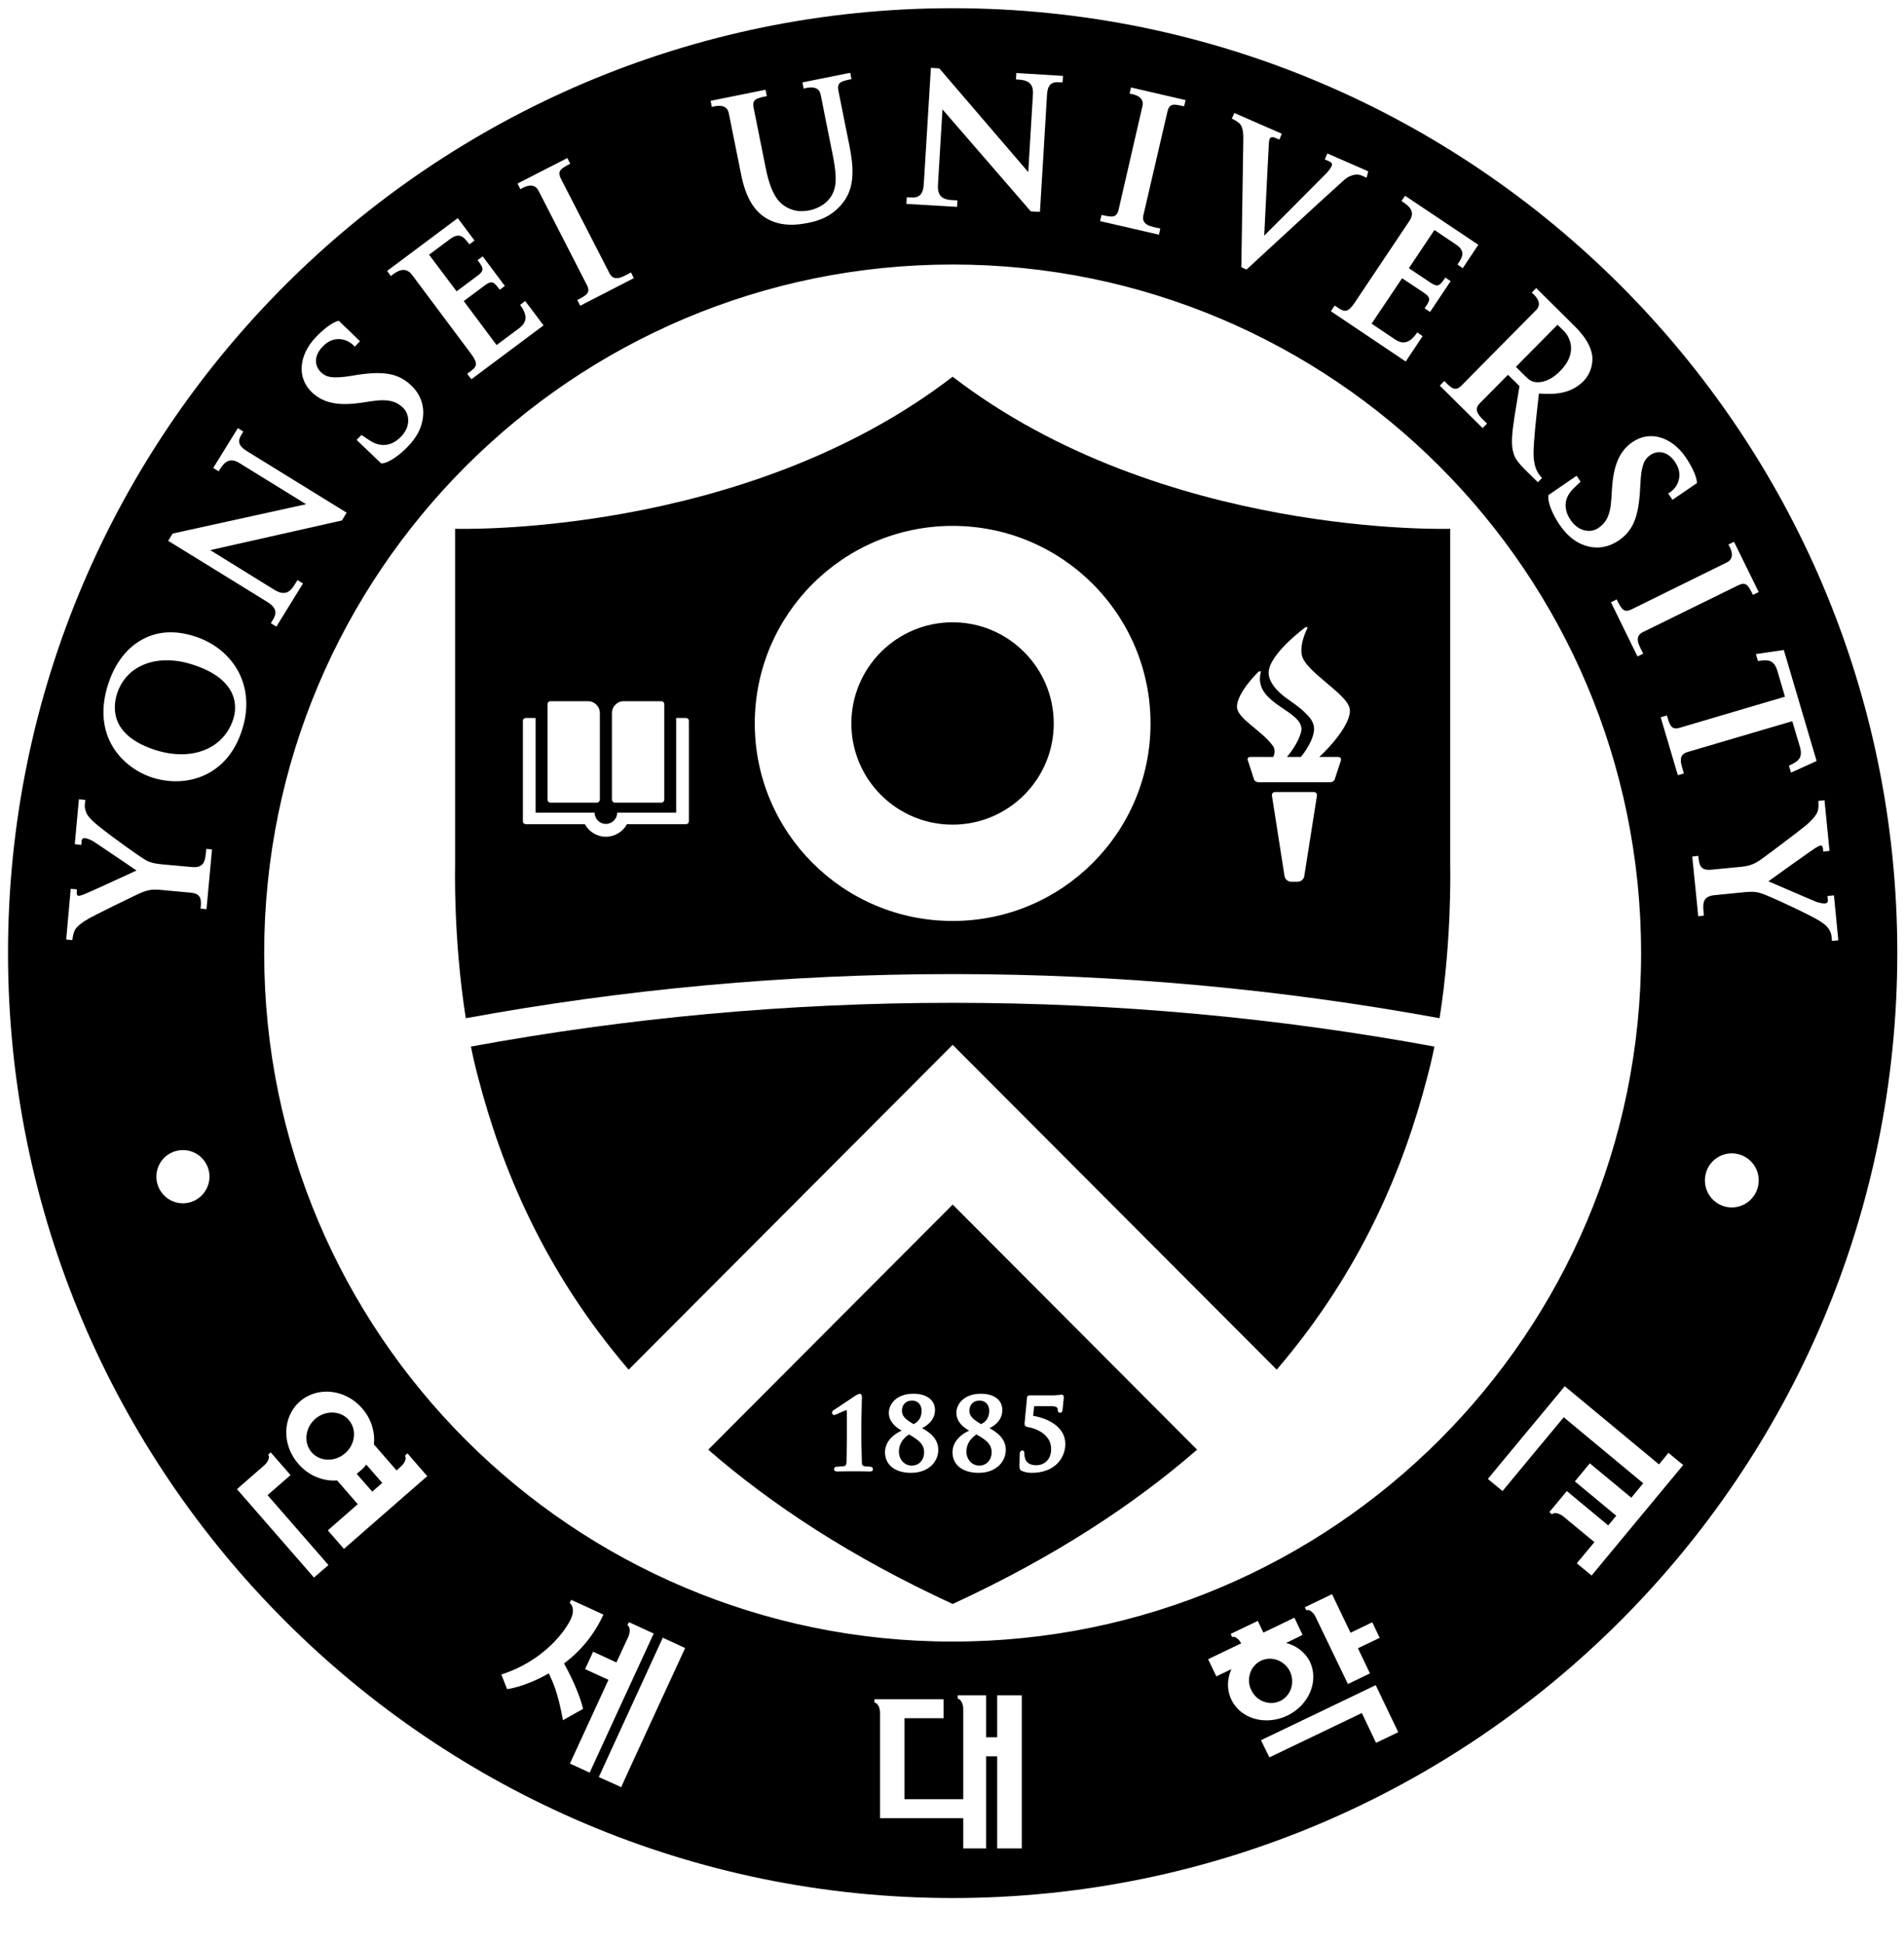 <svg width="48" height="49" viewBox="0 0 48 49" fill="none" xmlns="http://www.w3.org/2000/svg">
<g clip-path="url(#clip0_454:106)">
<path d="M4.844 16.747C4.355 16.591 3.888 16.61 3.526 16.798C3.244 16.942 3.049 17.182 2.951 17.482C2.833 17.86 2.798 18.548 3.926 18.907C4.838 19.195 5.643 18.874 5.881 18.123C5.926 17.988 5.976 17.719 5.829 17.435C5.674 17.138 5.346 16.906 4.844 16.747Z" fill="currentColor"/>
<path d="M32.275 42.872C32.544 42.743 32.652 42.41 32.52 42.13C32.387 41.854 32.059 41.73 31.79 41.858C31.52 41.989 31.41 42.322 31.545 42.6C31.678 42.88 32.007 43.002 32.275 42.872Z" fill="currentColor"/>
<path d="M7.947 35.763C7.69 35.989 7.648 36.364 7.856 36.605C8.063 36.843 8.444 36.855 8.701 36.629C8.959 36.406 9 36.028 8.791 35.788C8.583 35.549 8.206 35.541 7.947 35.763Z" fill="currentColor"/>
<path d="M46.172 23.595C46.168 23.546 46.147 23.481 46.106 23.421C46.056 23.34 46.004 23.299 45.876 23.214C45.681 23.085 44.582 22.567 44.389 22.513C44.231 22.463 44.097 22.476 43.956 22.49C43.956 22.49 43.549 22.53 43.22 22.563C42.888 22.594 42.931 22.826 42.956 23.079L42.813 23.094L42.662 21.59L42.815 21.572C42.834 21.794 42.859 21.951 43.147 21.92C43.433 21.893 43.892 21.848 43.892 21.848C44.122 21.825 44.209 21.777 44.333 21.705C44.395 21.671 45.31 20.983 45.529 20.803C45.666 20.685 45.772 20.57 45.811 20.479C45.863 20.365 45.84 20.187 45.84 20.187L45.996 20.17L46.122 21.447L45.965 21.464C45.965 21.464 45.961 21.389 45.95 21.36L45.942 21.338C45.934 21.317 45.915 21.309 45.9 21.311C45.863 21.313 45.793 21.36 45.768 21.373C45.666 21.433 44.582 22.213 44.582 22.213C44.582 22.213 45.726 22.708 45.795 22.733C45.886 22.762 45.959 22.774 46.016 22.77C46.056 22.766 46.085 22.733 46.081 22.702C46.077 22.671 46.07 22.584 46.07 22.584L46.234 22.567L46.344 23.701L46.184 23.716C46.184 23.716 46.176 23.635 46.172 23.595ZM43.659 30.433C43.282 30.433 42.981 30.128 42.981 29.751C42.981 29.374 43.282 29.071 43.659 29.071C44.033 29.071 44.337 29.374 44.337 29.751C44.337 30.128 44.033 30.433 43.659 30.433ZM42.451 19.495L42.299 19.54L41.866 18.079L42.023 18.033C42.1 18.296 42.139 18.406 42.351 18.342C42.351 18.342 44.605 17.676 44.999 17.56C44.856 17.069 44.824 16.963 44.808 16.909C44.719 16.611 44.551 16.627 44.318 16.662L44.267 16.486L44.97 16.383L45.797 19.181L45.152 19.474L45.098 19.298C45.312 19.202 45.463 19.119 45.376 18.825C45.359 18.771 45.328 18.663 45.183 18.178C44.839 18.276 42.764 18.891 42.533 18.958C42.281 19.034 42.388 19.277 42.451 19.495ZM40.124 39.711C40.095 39.688 39.78 39.427 39.751 39.402C39.778 39.375 40.195 38.869 40.195 38.869L39.409 38.22C39.31 38.139 39.171 38.11 39.127 38.168H39.125C39.106 38.152 39.079 38.125 39.059 38.112C39.086 38.083 39.475 37.611 39.5 37.582C39.531 37.609 40.543 38.448 40.543 38.448L40.746 38.204C40.746 38.204 39.732 37.364 39.703 37.339C39.726 37.31 40.054 36.916 40.079 36.883C40.11 36.91 41.126 37.75 41.126 37.75C41.126 37.75 41.258 37.588 41.426 37.385C40.98 37.013 39.422 35.722 39.422 35.722C39.422 35.722 37.904 37.547 37.879 37.582C37.85 37.557 37.537 37.3 37.51 37.277C37.535 37.24 39.448 34.94 39.448 34.94C39.475 34.961 41.327 36.499 41.824 36.91C41.955 36.752 42.053 36.63 42.061 36.618C42.09 36.644 42.403 36.904 42.434 36.925C42.407 36.956 40.149 39.678 40.124 39.711ZM24.015 41.376C14.432 41.376 6.66 33.609 6.66 24.025C6.66 14.438 14.432 6.667 24.015 6.667C33.6 6.667 41.372 14.438 41.372 24.025C41.372 33.609 33.6 41.376 24.015 41.376ZM34.69 43.928C34.674 43.891 34.332 43.177 34.332 43.177C34.332 43.177 32.037 44.276 32.001 44.295C31.981 44.262 31.808 43.897 31.79 43.861C31.831 43.845 34.641 42.493 34.682 42.474C34.701 42.512 35.233 43.623 35.25 43.66C35.215 43.675 34.728 43.911 34.69 43.928ZM34.537 42.178C34.504 42.195 34.016 42.429 33.981 42.446C33.963 42.41 33.166 40.754 33.166 40.754C33.111 40.635 32.998 40.553 32.932 40.586V40.588C32.922 40.565 32.905 40.53 32.895 40.511C32.93 40.493 33.544 40.198 33.581 40.181C33.596 40.219 34.048 41.154 34.048 41.154C34.048 41.154 34.558 40.907 34.595 40.889C34.611 40.922 34.767 41.247 34.782 41.282C34.748 41.299 34.234 41.544 34.234 41.544C34.234 41.544 34.522 42.143 34.537 42.178ZM31.043 42.84C30.925 42.593 30.933 42.319 31.043 42.072C30.826 42.176 30.676 42.249 30.664 42.253C30.648 42.218 30.473 41.852 30.457 41.821C30.494 41.801 31.29 41.421 31.29 41.421L31.278 41.399C31.216 41.295 31.12 41.235 31.062 41.262C31.052 41.239 31.035 41.204 31.025 41.183C31.06 41.166 31.709 40.855 31.709 40.855C31.724 40.889 31.85 41.15 31.85 41.15C31.85 41.15 32.596 40.793 32.632 40.773C32.648 40.808 32.822 41.175 32.837 41.206C32.828 41.216 32.663 41.295 32.424 41.411C32.685 41.479 32.907 41.647 33.025 41.888C33.254 42.373 32.999 42.98 32.453 43.242C31.906 43.503 31.274 43.325 31.043 42.84ZM25.759 46.59H25.139V44.268H24.859V46.59H24.283V45.827H22.186V43.165C22.186 43.034 22.116 42.914 22.045 42.914V42.829H23.787V43.308H22.802V45.348H24.283V43.07C24.283 42.941 24.216 42.817 24.144 42.817V42.73H24.859V43.787H25.139V42.73H25.759V46.59ZM15.66 45.045C15.623 45.031 15.131 44.803 15.096 44.79C15.114 44.749 16.692 41.318 16.709 41.278C16.746 41.293 17.269 41.537 17.269 41.537H17.273C17.254 41.577 15.674 45.004 15.66 45.045ZM14.368 44.45C14.385 44.413 15.339 42.34 15.339 42.34C15.339 42.34 14.787 42.085 14.75 42.07C14.768 42.037 14.936 41.666 14.953 41.631C14.988 41.649 15.54 41.902 15.54 41.902L15.84 41.253C15.894 41.133 15.884 40.994 15.819 40.965H15.817C15.828 40.942 15.844 40.907 15.855 40.886C15.89 40.901 16.477 41.172 16.477 41.172L16.479 41.175C16.46 41.21 14.882 44.643 14.866 44.679C14.831 44.666 14.403 44.465 14.368 44.45ZM13.844 42.197L13.835 42.178L13.815 42.188C13.224 42.524 12.791 42.574 12.786 42.574H12.784C12.772 42.547 12.652 42.245 12.639 42.207C13.945 41.776 14.383 40.828 14.391 40.808V40.806C14.522 40.522 14.37 40.407 14.362 40.399C14.37 40.38 14.389 40.343 14.399 40.324C14.434 40.337 15.177 40.679 15.212 40.696C14.984 41.189 14.665 41.589 14.235 41.915L14.221 41.927L14.24 41.965C14.468 42.385 14.629 42.777 14.7 43.072C14.675 43.084 14.246 43.329 14.192 43.358C14.065 42.653 13.931 42.379 13.844 42.197ZM8.671 39.039C8.648 39.012 8.291 38.604 8.264 38.573C8.296 38.546 9.019 37.913 9.019 37.913C9.019 37.913 8.677 37.517 8.499 37.314C8.151 37.341 7.781 37.198 7.522 36.897C7.099 36.416 7.118 35.709 7.562 35.322C8.007 34.936 8.708 35.011 9.129 35.496C9.361 35.763 9.459 36.093 9.426 36.406C9.533 36.526 9.998 37.063 9.998 37.063L10.108 36.962C10.209 36.877 10.255 36.746 10.209 36.692C10.224 36.674 10.255 36.649 10.273 36.632C10.298 36.665 10.746 37.177 10.771 37.206C10.742 37.233 8.702 39.014 8.671 39.039ZM7.916 39.763C7.889 39.73 6.001 37.565 5.974 37.534C6.003 37.507 6.664 36.931 6.664 36.931C6.761 36.85 6.809 36.717 6.761 36.665C6.778 36.647 6.809 36.62 6.824 36.607C6.851 36.636 7.325 37.179 7.325 37.179C7.294 37.204 6.745 37.685 6.745 37.685C6.745 37.685 8.252 39.416 8.281 39.448C8.252 39.468 7.945 39.738 7.916 39.763ZM3.851 19.602C3.39 19.455 3.003 19.136 2.791 18.729C2.575 18.311 2.549 17.809 2.718 17.272C2.889 16.723 3.2 16.318 3.612 16.105C3.985 15.906 4.429 15.885 4.898 16.036C5.397 16.192 5.793 16.515 6.017 16.942C6.239 17.374 6.27 17.873 6.104 18.392C5.727 19.592 4.672 19.86 3.851 19.602ZM5.206 22.917L5.057 22.901C5.078 22.683 5.084 22.523 4.798 22.499C4.51 22.472 4.05 22.43 4.05 22.43C3.821 22.409 3.724 22.439 3.589 22.488C3.523 22.509 2.495 23.011 2.244 23.148C2.086 23.237 1.962 23.332 1.906 23.413C1.835 23.517 1.825 23.695 1.825 23.695L1.669 23.681L1.783 22.401L1.941 22.418C1.941 22.418 1.931 22.492 1.935 22.523C1.935 22.523 1.941 22.542 1.941 22.546C1.943 22.567 1.962 22.577 1.978 22.578C2.012 22.582 2.09 22.553 2.115 22.542C2.227 22.503 3.442 21.941 3.442 21.941C3.442 21.941 2.412 21.24 2.347 21.203C2.264 21.157 2.194 21.13 2.138 21.126C2.097 21.12 2.063 21.147 2.061 21.178C2.057 21.209 2.049 21.296 2.049 21.296L1.885 21.278L1.989 20.146L2.15 20.162C2.15 20.162 2.142 20.245 2.138 20.288C2.134 20.334 2.142 20.401 2.171 20.471C2.204 20.556 2.248 20.606 2.358 20.712C2.524 20.877 3.51 21.59 3.685 21.686C3.832 21.761 3.963 21.773 4.108 21.788C4.108 21.788 4.514 21.823 4.846 21.854C5.177 21.885 5.177 21.647 5.2 21.396L5.345 21.41L5.206 22.917ZM4.611 30.329C4.24 30.329 3.942 30.025 3.942 29.658C3.942 29.287 4.24 28.988 4.611 28.988C4.982 28.988 5.281 29.287 5.281 29.658C5.281 30.025 4.982 30.329 4.611 30.329ZM4.352 13.449C4.918 13.323 7.63 12.729 7.717 12.709C7.717 12.709 6.334 11.855 6.034 11.67C5.737 11.486 5.604 11.732 5.513 11.88L5.376 11.794L5.996 10.791L6.135 10.878C6.034 11.036 5.924 11.185 6.222 11.369C6.521 11.552 8.739 12.922 8.739 12.922L8.619 13.119L5.3 13.866L6.921 14.869C7.267 15.079 7.381 14.811 7.499 14.62L7.638 14.707L6.967 15.794L6.828 15.707C6.934 15.535 7.06 15.371 6.736 15.17C6.409 14.969 4.24 13.631 4.24 13.631L4.352 13.449ZM7.962 8.498C8.331 8.112 8.54 8.085 8.54 8.085L9.075 8.6L8.944 8.74C8.944 8.74 8.816 8.573 8.592 8.55C8.48 8.539 8.312 8.548 8.13 8.74C7.925 8.954 7.91 9.207 8.095 9.385C8.221 9.505 8.372 9.551 8.853 9.474C8.853 9.474 9.005 9.45 9.005 9.448C9.697 9.346 10.054 9.416 10.369 9.717C10.512 9.852 10.738 10.148 10.651 10.594C10.607 10.828 10.487 11.044 10.284 11.253C10.101 11.448 9.803 11.678 9.612 11.682L8.99 11.088L9.114 10.963C9.114 10.963 9.322 11.108 9.396 11.146C9.734 11.32 9.991 11.131 10.112 11.005C10.363 10.743 10.323 10.436 10.161 10.277C10.006 10.13 9.813 10.045 9.376 10.111L9.117 10.15C8.52 10.237 8.148 10.159 7.862 9.887C7.485 9.528 7.524 8.96 7.962 8.498ZM11.54 5.498L11.963 6.062L11.833 6.159C11.694 5.971 11.586 5.846 11.341 6.029C11.233 6.109 10.817 6.42 10.817 6.42L11.511 7.343L12.04 6.949C12.224 6.812 12.183 6.746 12.04 6.557L12.169 6.462L12.728 7.208L12.598 7.302C12.457 7.113 12.407 7.055 12.224 7.192L11.692 7.588C11.694 7.59 11.694 7.592 11.694 7.592L12.519 8.697C12.519 8.697 12.967 8.361 13.091 8.27C13.276 8.131 13.313 7.955 13.112 7.685L13.24 7.586L13.703 8.201L11.884 9.559L11.777 9.421C11.988 9.265 12.098 9.217 11.876 8.919C11.876 8.919 10.584 7.19 10.39 6.931C10.197 6.675 9.973 6.868 9.853 6.958L9.759 6.829L11.54 5.498ZM14.302 3.984L14.376 4.127C14.134 4.252 14.041 4.31 14.142 4.507C14.142 4.507 15.245 6.651 15.365 6.887C15.484 7.121 15.705 6.972 15.907 6.868L15.979 7.011L14.627 7.706L14.553 7.561C14.795 7.438 14.895 7.378 14.793 7.179C14.793 7.179 13.636 4.924 13.572 4.799C13.441 4.544 13.12 4.77 13.12 4.77L13.046 4.627L14.302 3.984ZM19.298 2.262L19.332 2.423C19.06 2.477 18.956 2.506 19 2.722L19.305 4.242C19.444 4.932 19.649 5.127 19.848 5.233C20.064 5.347 20.254 5.33 20.412 5.301C20.517 5.278 20.785 5.203 20.949 4.955C21.131 4.681 21.073 4.304 20.98 3.839C20.98 3.839 20.698 2.44 20.689 2.384C20.633 2.1 20.262 2.235 20.262 2.235L20.229 2.077L21.434 1.835L21.465 1.994C21.197 2.05 21.096 2.075 21.137 2.293L21.413 3.667C21.515 4.179 21.566 4.702 21.255 5.104C20.978 5.459 20.644 5.562 20.383 5.616C20.19 5.653 19.73 5.745 19.323 5.504C18.998 5.311 18.795 4.959 18.683 4.395C18.683 4.395 18.384 2.91 18.372 2.848C18.316 2.568 17.945 2.697 17.945 2.697L17.915 2.541L19.298 2.262ZM22.86 4.971C23.063 4.986 23.267 5.019 23.289 4.637C23.312 4.252 23.468 1.71 23.468 1.71L23.681 1.725C24.059 2.166 25.864 4.269 25.922 4.337C25.922 4.337 26.02 2.716 26.041 2.367C26.063 2.015 25.786 2.013 25.613 2.002L25.622 1.841L26.799 1.913L26.787 2.077C26.6 2.067 26.418 2.036 26.395 2.386C26.377 2.736 26.217 5.34 26.217 5.34L25.987 5.328L23.76 2.757L23.646 4.656C23.621 5.061 23.909 5.038 24.137 5.05L24.127 5.214L22.85 5.139L22.86 4.971ZM27.77 5.417C28.037 5.477 28.149 5.498 28.201 5.28C28.201 5.28 28.771 2.811 28.802 2.672C28.867 2.392 28.477 2.361 28.477 2.361L28.512 2.204L29.889 2.523L29.851 2.68C29.584 2.618 29.478 2.6 29.43 2.819C29.43 2.819 28.885 5.17 28.825 5.425C28.767 5.682 29.03 5.711 29.252 5.761L29.217 5.915L27.733 5.573L27.77 5.417ZM31.118 2.848L32.316 3.371L32.252 3.518L32.132 3.468C32.072 3.445 32.032 3.466 32.022 3.479C31.991 3.512 31.995 3.578 31.989 3.601L31.964 4.074C31.935 4.613 31.877 5.85 31.871 5.939C31.949 5.863 32.491 5.32 32.491 5.32L33.452 4.354C33.508 4.285 33.565 4.217 33.579 4.159C33.589 4.121 33.558 4.088 33.517 4.071L33.397 4.018L33.463 3.868L34.493 4.318L34.452 4.48L34.34 4.43C34.124 4.329 33.905 4.519 33.905 4.519L33.251 5.112L31.425 6.794L31.294 6.734L31.344 3.518C31.35 3.362 31.327 3.226 31.282 3.153C31.22 3.058 31.054 2.991 31.054 2.991L31.118 2.848ZM35.422 4.934L37.269 6.17L36.876 6.76L36.743 6.667C36.873 6.477 36.956 6.331 36.703 6.161C36.589 6.085 36.162 5.798 36.162 5.798L35.518 6.76L36.069 7.128C36.258 7.254 36.303 7.192 36.436 6.997L36.571 7.086L36.052 7.863L35.914 7.77C36.052 7.573 36.088 7.509 35.899 7.38L35.346 7.013V7.014L34.578 8.158C34.578 8.158 35.043 8.471 35.171 8.556C35.362 8.685 35.54 8.66 35.729 8.378L35.864 8.473L35.439 9.112L33.552 7.845L33.648 7.702C33.865 7.845 33.948 7.934 34.153 7.627C34.153 7.627 35.356 5.83 35.534 5.564C35.712 5.299 35.457 5.15 35.331 5.067L35.422 4.934ZM38.727 7.26L39.674 8.199C39.869 8.392 40.077 8.629 40.135 8.933C40.16 9.064 40.153 9.369 39.917 9.609C39.654 9.872 39.318 9.962 38.797 9.918C38.791 9.962 38.772 10.132 38.772 10.132C38.715 10.658 38.667 11.073 38.661 11.405C38.657 11.747 38.758 11.896 38.797 11.956L38.874 12.049L38.77 12.155L38.443 11.834C38.267 11.656 38.196 11.556 38.155 11.421C38.09 11.212 38.113 10.947 38.18 10.505L38.306 9.732L38.016 9.447L37.303 10.167C37.118 10.354 37.327 10.517 37.489 10.677L37.377 10.789L36.297 9.721L36.409 9.603C36.602 9.796 36.689 9.873 36.847 9.715C36.847 9.715 38.629 7.915 38.729 7.812C38.93 7.608 38.615 7.378 38.615 7.378L38.727 7.26ZM40.622 12.574L40.639 12.313C40.676 11.713 40.835 11.361 41.157 11.141C41.588 10.845 42.137 11.002 42.496 11.525C42.795 11.967 42.78 12.176 42.78 12.176L42.164 12.597L42.053 12.437C42.053 12.437 42.245 12.348 42.312 12.13C42.345 12.025 42.374 11.859 42.225 11.639C42.057 11.396 41.81 11.328 41.603 11.471C41.457 11.572 41.379 11.709 41.354 12.194L41.346 12.348C41.306 13.049 41.161 13.383 40.802 13.627C40.639 13.737 40.305 13.897 39.886 13.722C39.668 13.633 39.482 13.466 39.316 13.225C39.166 13.005 39.001 12.667 39.038 12.477L39.747 11.991L39.846 12.141C39.846 12.141 39.658 12.315 39.606 12.379C39.364 12.675 39.496 12.962 39.596 13.109C39.801 13.409 40.11 13.436 40.296 13.308C40.475 13.184 40.597 13.014 40.622 12.574ZM43.572 13.725L43.715 13.656L44.337 14.923L44.192 14.993C44.07 14.747 44.018 14.656 43.819 14.753C43.819 14.753 41.654 15.817 41.416 15.933C41.18 16.049 41.325 16.271 41.426 16.476L41.281 16.546L40.612 15.18L40.757 15.108C40.879 15.354 40.933 15.454 41.134 15.358C41.134 15.358 43.408 14.239 43.535 14.175C43.794 14.048 43.572 13.725 43.572 13.725ZM24.015 0.207C10.887 0.207 0.202 10.888 0.202 24.018C0.202 37.154 10.887 47.84 24.015 47.84C37.151 47.84 47.831 37.154 47.831 24.018C47.831 10.888 37.151 0.207 24.015 0.207Z" fill="currentColor"/>
<path d="M38.442 9.471C38.566 9.593 38.614 9.616 38.703 9.63C38.817 9.647 39.053 9.634 39.335 9.348C39.771 8.907 39.592 8.505 39.42 8.337L39.265 8.185L38.216 9.247L38.442 9.471Z" fill="currentColor"/>
<path d="M9.086 37.07C9.057 37.099 9.025 37.122 8.99 37.146C9.169 37.348 9.384 37.596 9.384 37.596L9.637 37.376C9.637 37.376 9.407 37.117 9.233 36.914C9.191 36.974 9.142 37.024 9.086 37.07Z" fill="currentColor"/>
<path d="M24.015 15.685C22.605 15.685 21.463 16.829 21.463 18.235C21.463 19.645 22.605 20.785 24.015 20.785C25.421 20.785 26.565 19.645 26.565 18.235C26.565 16.829 25.421 15.685 24.015 15.685Z" fill="currentColor"/>
<path d="M24.617 36.155C24.518 36.219 24.364 36.352 24.364 36.59C24.364 36.789 24.507 36.94 24.686 36.94C24.87 36.94 24.999 36.802 24.999 36.601C24.999 36.383 24.826 36.275 24.617 36.155Z" fill="currentColor"/>
<path d="M24.731 35.895C24.83 35.852 24.938 35.754 24.938 35.562C24.938 35.383 24.818 35.301 24.702 35.301C24.507 35.301 24.438 35.439 24.438 35.556C24.438 35.686 24.519 35.769 24.731 35.895Z" fill="currentColor"/>
<path d="M24.73 35.129C25.056 35.129 25.269 35.283 25.269 35.54C25.269 35.803 25.064 35.942 24.946 35.996C25.116 36.091 25.356 36.248 25.356 36.545C25.356 36.833 25.122 37.123 24.67 37.123C24.272 37.123 24.013 36.925 24.013 36.605C24.013 36.375 24.172 36.178 24.432 36.058C24.282 35.973 24.11 35.836 24.11 35.606C24.11 35.415 24.276 35.129 24.73 35.129ZM25.7 36.916C25.7 36.916 25.707 36.636 25.707 36.632C25.709 36.616 25.725 36.56 25.771 36.56C25.794 36.56 25.825 36.568 25.825 36.638C25.825 36.833 25.925 36.931 26.125 36.931C26.296 36.931 26.499 36.823 26.499 36.518C26.499 36.132 26.072 35.99 25.906 35.969C25.833 35.954 25.829 35.907 25.829 35.882L25.891 35.229C25.891 35.206 25.902 35.169 25.968 35.169H26.573L26.731 35.158L26.76 35.15C26.818 35.15 26.818 35.206 26.818 35.235L26.785 35.556C26.781 35.589 26.756 35.608 26.725 35.608C26.718 35.608 26.667 35.606 26.667 35.542C26.667 35.496 26.667 35.442 26.491 35.442H26.072C26.067 35.49 26.049 35.635 26.045 35.685C26.443 35.755 26.857 35.975 26.857 36.396C26.857 36.746 26.594 37.123 26.012 37.123C25.922 37.123 25.825 37.105 25.765 37.076H25.761C25.701 37.045 25.7 37.001 25.7 36.949V36.916ZM22.964 37.123C22.57 37.123 22.311 36.925 22.311 36.605C22.311 36.375 22.468 36.178 22.73 36.058C22.58 35.973 22.408 35.836 22.408 35.606C22.408 35.415 22.574 35.129 23.03 35.129C23.354 35.129 23.571 35.283 23.571 35.54C23.571 35.803 23.356 35.942 23.246 35.996C23.418 36.091 23.654 36.248 23.654 36.545C23.654 36.833 23.42 37.123 22.964 37.123ZM21.933 37.088L21.627 37.084H21.523H21.401L21.104 37.088C21.04 37.088 21.027 37.059 21.027 37.034C21.027 36.993 21.052 36.97 21.081 36.97L21.27 36.956C21.322 36.947 21.332 36.931 21.341 36.858L21.349 36.307V35.915V35.593C21.349 35.593 21.347 35.548 21.343 35.542C21.318 35.542 21.202 35.598 21.148 35.62L21.073 35.654L21.027 35.666C20.998 35.666 20.976 35.639 20.976 35.606C20.976 35.583 20.99 35.556 21.019 35.542C21.032 35.531 21.492 35.229 21.583 35.166L21.668 35.129C21.683 35.129 21.728 35.135 21.728 35.21V35.249L21.714 35.853V36.307L21.728 36.858C21.73 36.931 21.745 36.947 21.796 36.956L21.95 36.97C21.979 36.97 22.006 36.993 22.006 37.034C22.006 37.059 21.996 37.088 21.933 37.088ZM17.855 36.539C19.452 37.928 21.467 39.253 24.017 40.428C26.567 39.253 28.58 37.928 30.179 36.539L24.017 30.361L17.855 36.539Z" fill="currentColor"/>
<path d="M23.031 35.895C23.126 35.852 23.234 35.754 23.234 35.562C23.234 35.383 23.114 35.301 23 35.301C22.805 35.301 22.738 35.439 22.738 35.556C22.738 35.686 22.813 35.769 23.031 35.895Z" fill="currentColor"/>
<path d="M22.917 36.155C22.814 36.219 22.662 36.352 22.662 36.59C22.662 36.789 22.803 36.94 22.984 36.94C23.17 36.94 23.297 36.802 23.297 36.601C23.297 36.383 23.121 36.275 22.917 36.155Z" fill="currentColor"/>
<path d="M33.713 19.079C33.713 19.079 33.84 19.067 33.8 19.181L33.645 19.654C33.645 19.654 33.616 19.716 33.526 19.716H31.735C31.642 19.716 31.617 19.654 31.617 19.654L31.466 19.187C31.412 19.061 31.542 19.079 31.542 19.079H32.098C32.137 18.994 32.15 18.903 32.1 18.814C31.806 18.399 31.18 18.115 31.184 17.808C31.19 17.452 31.714 16.942 31.727 16.931C31.76 16.906 31.795 16.917 31.783 16.948C31.58 17.773 32.942 17.908 32.799 18.455C32.739 18.679 32.587 18.907 32.444 19.079H32.795C32.95 18.893 33.197 18.501 33.11 18.258C33.066 18.126 32.994 18.055 32.909 17.972C32.732 17.79 32.5 17.661 32.324 17.514C32.106 17.332 31.98 17.135 31.982 16.954C31.988 16.498 32.871 15.839 32.892 15.824C32.932 15.793 32.971 15.799 32.958 15.837C32.855 16.044 32.78 16.307 32.817 16.496C32.878 16.919 33.958 17.475 34.026 17.864C34.088 18.221 33.508 18.858 33.257 19.079H33.713ZM32.882 22.075C32.873 22.156 32.803 22.224 32.716 22.224H32.55C32.463 22.224 32.392 22.156 32.382 22.075L32.065 20.05C32.059 20 32.096 19.963 32.148 19.963H33.118C33.168 19.963 33.207 20 33.201 20.05L32.882 22.075ZM24.016 23.213C21.261 23.213 19.028 20.985 19.028 18.235C19.028 15.486 21.261 13.255 24.016 13.255C26.772 13.255 29.005 15.486 29.005 18.235C29.005 20.985 26.772 23.213 24.016 23.213ZM17.367 20.701C17.367 20.74 17.334 20.773 17.293 20.773H15.806C15.703 20.962 15.504 21.09 15.274 21.09C15.045 21.09 14.848 20.962 14.743 20.773H13.256C13.215 20.773 13.182 20.74 13.182 20.701V18.167C13.182 18.126 13.215 18.096 13.256 18.096H13.503V20.483H14.989L14.991 20.508C15.004 20.653 15.128 20.767 15.274 20.767C15.421 20.767 15.545 20.653 15.559 20.508L15.56 20.483H17.046V18.096H17.293C17.334 18.096 17.367 18.126 17.367 18.167V20.701ZM13.803 17.75C13.803 17.707 13.835 17.674 13.874 17.674H14.826C14.989 17.674 15.122 17.808 15.122 17.97V20.155C15.122 20.197 15.089 20.23 15.049 20.23H13.874C13.835 20.23 13.803 20.197 13.803 20.155V17.75ZM15.427 17.97C15.427 17.808 15.559 17.674 15.723 17.674H16.673C16.714 17.674 16.747 17.707 16.747 17.75V20.155C16.747 20.197 16.714 20.23 16.673 20.23H15.501C15.46 20.23 15.427 20.197 15.427 20.155V17.97ZM36.56 21.839V13.328C36.56 13.328 29.301 13.56 24.016 9.495C18.734 13.56 11.473 13.328 11.473 13.328V21.839C11.473 21.839 11.427 23.667 11.743 25.664C15.715 24.936 19.816 24.551 24.016 24.551C28.217 24.551 32.318 24.936 36.292 25.664C36.607 23.667 36.56 21.839 36.56 21.839Z" fill="currentColor"/>
<path d="M11.872 26.379C11.926 26.646 11.988 26.91 12.057 27.171C12.645 29.42 13.698 32.014 15.848 34.522L24.017 26.335L32.186 34.522C34.334 32.014 35.389 29.42 35.976 27.171C36.046 26.91 36.108 26.646 36.162 26.379C32.229 25.655 28.172 25.276 24.017 25.276C19.862 25.276 15.805 25.655 11.872 26.379Z" fill="currentColor"/>
</g>
<defs>
<clipPath id="clip0_454:106">
<rect width="48" height="48.004" fill="currentColor"/>
</clipPath>
</defs>
</svg>
